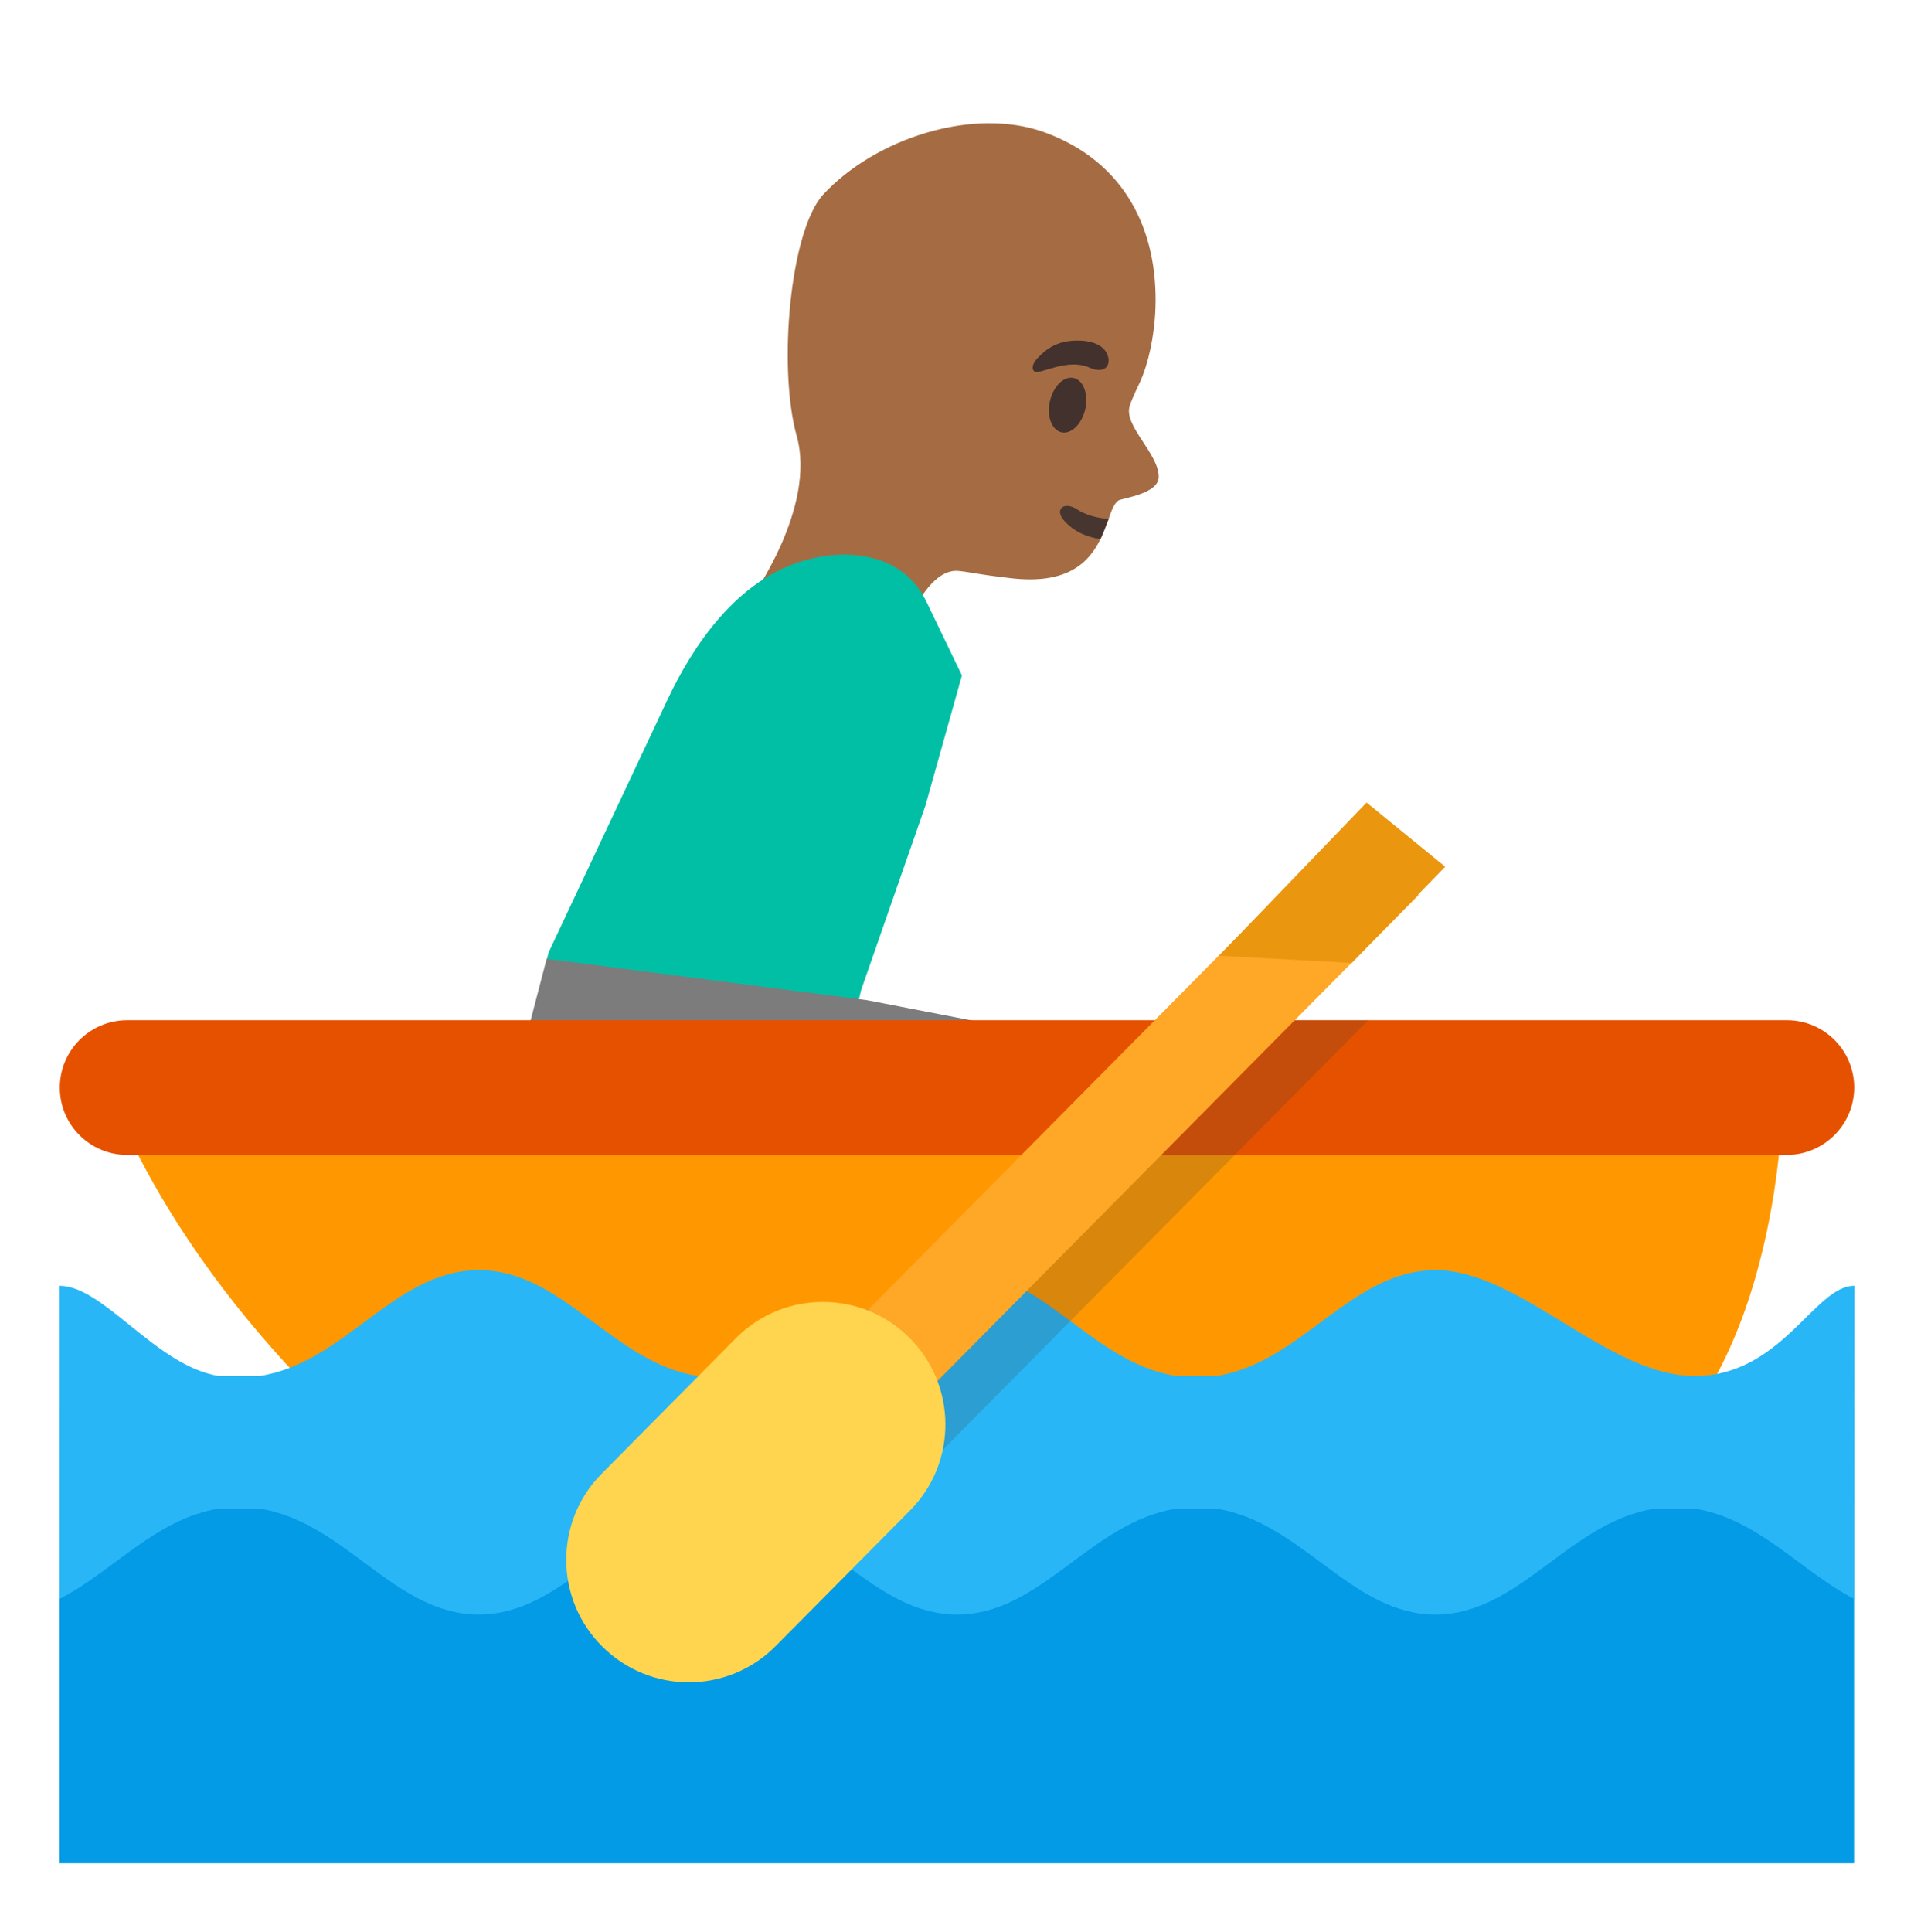 <svg height="444" overflow="hidden" width="440" xmlns="http://www.w3.org/2000/svg"><g transform="translate(-880)"><path d="m1146.37 109.53c.07 4.05-8.52 4.95-9.31 5.53-.93.69-1.55 2.27-2.2 4.19-.52 1.31-1.04 2.79-1.72 4.3l-.17.34c-2.55 5.26-7.43 10.52-20.53 9.01-8.66-1-9.45-1.44-12.16-1.68-5.44-.52-9.53 7.76-9.53 7.76s-9.45 19.56-23.3 12.17c-15.82-8.42-14.85-13.54-14.85-13.54s15.16-20.93 10.55-37.4c-4.37-15.71-1.55-47.16 6.08-55.48 11.9-12.89 34.55-20.32 51.02-14.27 18.39 6.77 25.98 22.48 25.37 40.36-.24 6.46-1.62 12.72-3.55 16.98-.24.52-2.02 4.19-2.33 5.4-1.62 4.53 6.56 10.93 6.63 16.33z" fill="#a56c43"/><path d="m1134.86 119.25c-.52 1.31-1.04 2.79-1.72 4.3l-.17.34c-3.13-.41-6.05-1.71-8.29-4.16-2.44-2.68-.03-4.64 2.96-2.64 1.72 1.17 4.67 2.06 7.22 2.16z" fill="#473530"/><path d="m1126.82 86.88c2.25.51 3.43 3.71 2.66 7.16-.78 3.44-3.23 5.82-5.47 5.32-2.24-.51-3.43-3.71-2.65-7.15.78-3.45 3.22-5.83 5.46-5.33z" fill="#42312c"/><path d="m1130.39 84.47c3.85 1.71 5.15-.79 4.12-3.1-.75-1.72-3.02-3.33-7.83-3.06-4.54.28-6.71 2.55-8.12 3.96-1.41 1.37-1.48 2.95-.48 3.23 1.34.34 7.53-3.17 12.31-1.03z" fill="#42312c"/><path d="m1004.09 226.95l2.03-8.04 27.33-58.1c5.74-12.2 15.88-27.67 31.73-32.07 3.02-.82 6.01-1.27 8.9-1.27 5.12 0 14.34 1.41 18.87 10.79l8.18 16.98-8.38 29.88-14.82 42.52-1.44 6.15z" fill="#00bfa5"/><path d="m1000.76 250.29v-11.1l4.91-18.81 73.6 9.49 54.38 10.52v9.9z" fill="#7c7c7c"/><path d="m906.16 253.45h383.59s-.45 61.4-34.86 85.87h-281.53c-.03 0-45.41-34.06-67.2-85.87z" fill="#ff9800"/><path d="m1306.25 249.98c-.03 8.56-6.98 15.47-15.54 15.47h-381.46c-8.56 0-15.5-6.91-15.5-15.47s6.94-15.5 15.5-15.5h381.53c8.56 0 15.47 6.94 15.47 15.5z" fill="#e65100"/><path d="m893.72 323.68h412.5v104.57h-412.5z" fill="#039be5"/><path d="m1306.28 295.49c-.03 0-.03.04-.06.04-9.08 0-16.64 20.73-36.65 20.73-20 0-40.18-24.34-59.54-24.34-19.42 0-30.8 21.31-50.42 24.34h-9.18c-19.63-3.03-31.01-24.34-50.36-24.34-14.95 0-30.77 21.31-50.43 24.34h-9.18c-19.63-3.03-31-24.34-50.36-24.34-19.38 0-30.76 21.31-50.42 24.34h-9.35c-14.51-2.31-26.47-20.73-36.61-20.73v50.67 21.28c12.1-6.19 22.1-18.43 36.57-20.73h9.39c19.62 3.02 31 24.33 50.39 24.33s30.76-21.31 50.39-24.33h9.18c19.63 3.02 31.01 24.33 50.39 24.33 19.36 0 30.74-21.31 50.4-24.33h9.18c19.62 3.02 31 24.33 50.39 24.33 19.35 0 30.73-21.31 50.39-24.33h9.18c14.54 2.23 24.55 14.5 36.65 20.73v-21.28h.03z" fill="#29b6f6"/><path d="m1087.11 342.93l76.76-77.48 30.66-30.97h-32.14l-30.7 30.97-50.87 51.36z" fill="#3d3d3d" fill-opacity=".2"/><path d="m1071.33 309.34l118.53-119.67 16.24 16.08-118.53 119.68z" fill="#ffa726"/><path d="m1190.75 221.31l-30.49-1.65 33.89-35.2 18.08 14.75z" fill="#ea960f"/><path d="m1088.97 307.39c-5.47-5.43-12.62-8.15-19.8-8.15-7.26 0-14.51 2.78-20.01 8.35l-30.83 31.11c-10.94 11.04-10.87 28.88.2 39.81 5.5 5.43 12.65 8.15 19.8 8.15 7.25 0 14.51-2.79 20.01-8.36l30.83-31.11c10.97-11.03 10.86-28.87-.2-39.8z" fill="#ffd54f"/></g></svg>
